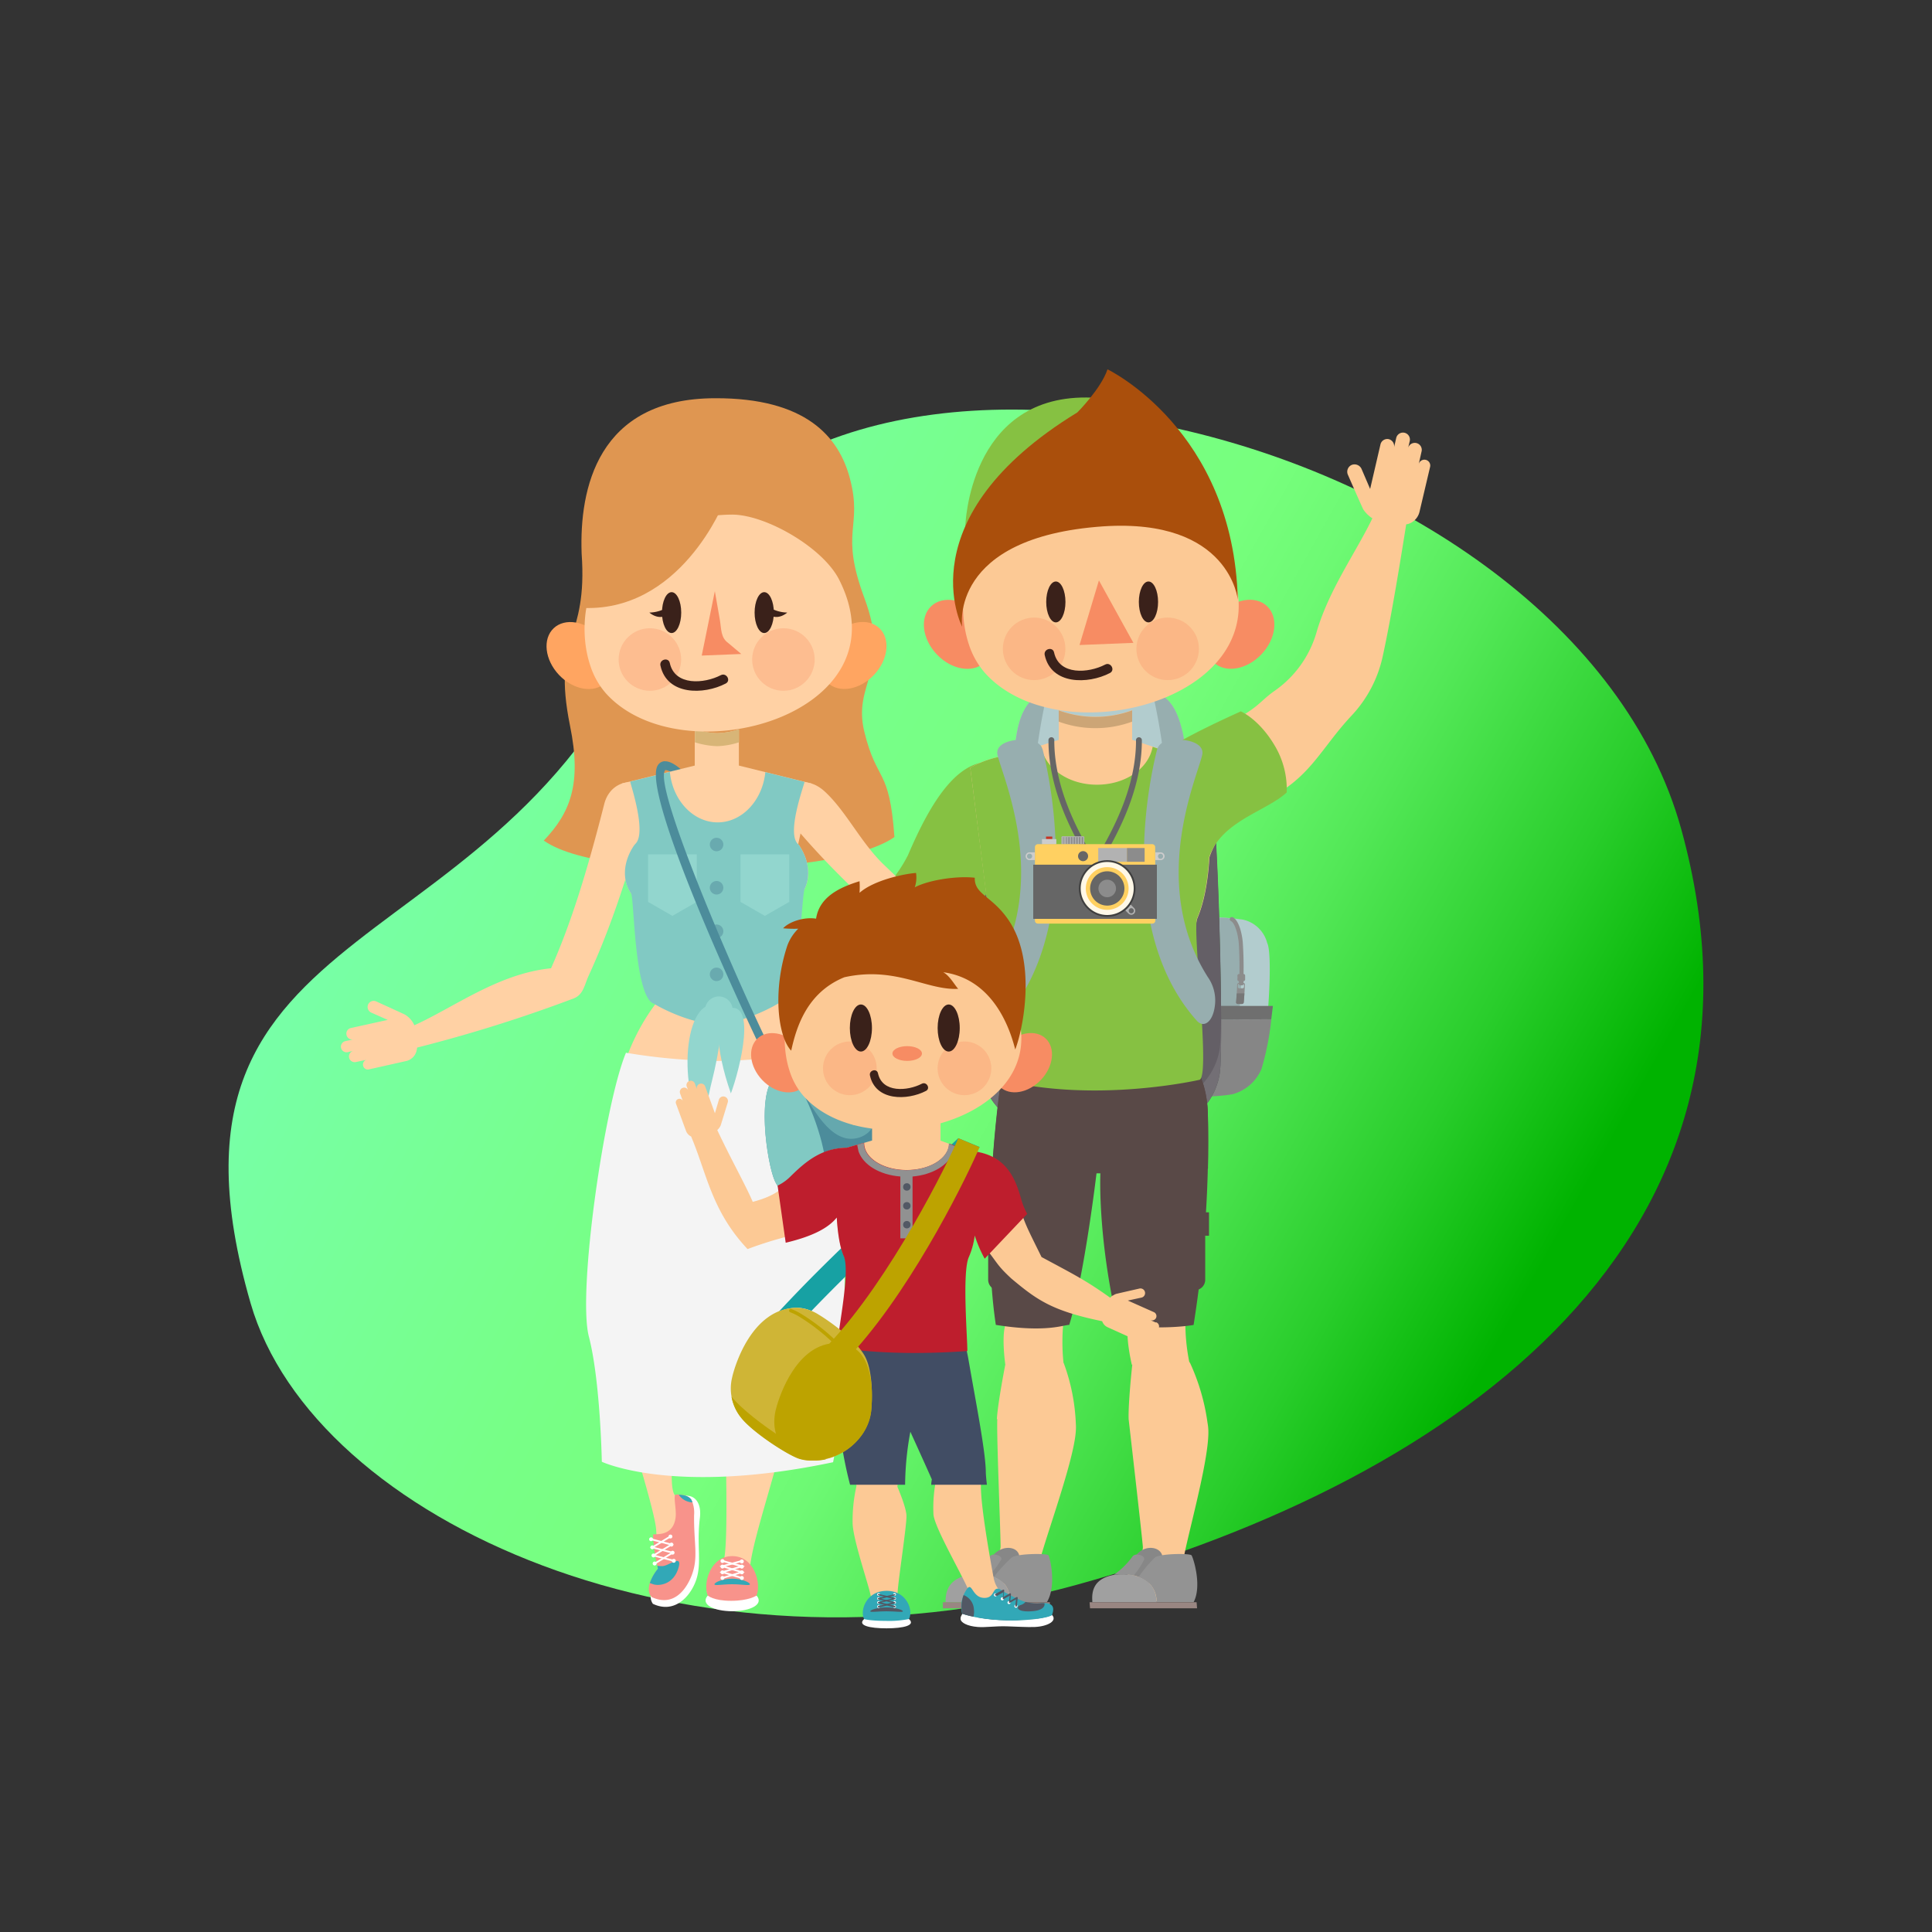 <svg xmlns="http://www.w3.org/2000/svg" xmlns:xlink="http://www.w3.org/1999/xlink" viewBox="0 0 500 500"><rect x="0" y="0" width="500" height="500" fill="#333333" stroke="none"/><defs><style>.cls-1{isolation:isolate;}.cls-2{fill:url(#Degradado_sin_nombre_51);}.cls-3{fill:#df9651;}.cls-4{fill:#b2ccce;}.cls-5{fill:#97aeaf;}.cls-6{fill:#8c8c8c;}.cls-7{fill:#868686;}.cls-8{fill:#a4ac3d;}.cls-9{fill:#777;}.cls-10{fill:#6f6f6f;}.cls-11{fill:#4a454c;}.cls-12,.cls-15{opacity:0.2;}.cls-12,.cls-15,.cls-40{mix-blend-mode:multiply;}.cls-13{fill:#8e8e8e;}.cls-14{fill:#645f66;}.cls-15{fill:#b1b1b2;}.cls-16{fill:#fcc995;}.cls-17{fill:#86c142;}.cls-18{fill:#4c8c9b;}.cls-19{fill:#ffd1a4;}.cls-20{fill:#d8b577;}.cls-21{fill:#fff;}.cls-22{fill:#f8938b;}.cls-23{fill:#32a8b7;}.cls-24{fill:#f4f4f4;}.cls-25{fill:#81c9c3;}.cls-26{fill:#92d6ce;}.cls-27{fill:#69aaaf;}.cls-28{fill:#65a8ae;}.cls-29{fill:#f7c761;}.cls-30{fill:#878787;}.cls-31{fill:#939393;}.cls-32{fill:#a0a0a0;}.cls-33{fill:#998682;}.cls-34{fill:#594947;}.cls-35{fill:#cca576;}.cls-36{fill:#666;}.cls-37{fill:#ccc;}.cls-38{fill:#c73424;}.cls-39,.cls-40{fill:#b2b2b2;}.cls-40{opacity:0.5;}.cls-41{fill:#ffd061;}.cls-42{fill:#3f3f3f;}.cls-43{fill:#fff8e7;}.cls-44,.cls-45{fill:#f78c63;}.cls-45{opacity:0.3;}.cls-46{fill:#aa4f0c;}.cls-47{fill:#3a211a;}.cls-48{fill:#ffa561;}.cls-49{fill:#17a1a3;}.cls-50{fill:#525864;}.cls-51{fill:#414d64;}.cls-52{fill:#be1e2d;}.cls-53{fill:#919191;}.cls-54{fill:#cfb536;}.cls-55{fill:#bda300;}</style><linearGradient id="Degradado_sin_nombre_51" x1="-3246.7" y1="844.22" x2="-3011.11" y2="608.63" gradientTransform="matrix(-0.96, 0.27, 0.27, 0.96, -2952.38, 405.59)" gradientUnits="userSpaceOnUse"><stop offset="0" stop-color="#00b300"/><stop offset="0.13" stop-color="#29cd2b"/><stop offset="0.29" stop-color="#53e857"/><stop offset="0.41" stop-color="#6df973"/><stop offset="0.49" stop-color="#77ff7d"/><stop offset="0.64" stop-color="#77ff87"/><stop offset="0.9" stop-color="#77ffa1"/><stop offset="1" stop-color="#77ffac"/></linearGradient></defs><title>7</title><g class="cls-1"><g id="Capa_1" data-name="Capa 1"><path class="cls-2" d="M64.85,337.25C81.15,393.7,179,437.65,278.58,410.16s185.57-90.33,156.54-195.52S205.78,62.88,170,156.41C133.11,252.94,34.58,232.41,64.85,337.25Z"/><path class="cls-3" d="M220,124c-2.86-11.13-11.63-21-34.87-20.94-30.66,0-35.17,23.69-34.61,40v.12c1.68,23-7.76,21.1-3,44.64,3.11,15.16,0,22.59-6.79,29.72,8.7,6.14,30.75,7.41,44.75,7.09,14,.32,37.26-1.89,46-8-1.29-18.26-4.55-13.94-7.79-27.24-3.1-12.69,7.08-15.76,0-34.66C217.23,137.29,223.29,136.65,220,124Z"/><path class="cls-4" d="M254.06,277.53c-.49-4.12-.23-22.5.34-40.08a52.59,52.59,0,0,0-6.14.55,8.33,8.33,0,0,0-6.31,6.06c-1.63,3,0,27.8,2.1,31.07a10.59,10.59,0,0,0,7.28,6.35,37.66,37.66,0,0,0,3.89.39A15.28,15.28,0,0,1,254.06,277.53Z"/><path class="cls-5" d="M254.06,277.53c-.49-4.11-.23-22.45.34-40a6.76,6.76,0,0,0-.72,0l-1.15.06a5.41,5.41,0,0,0-1.44.32c-1,.48-2,2.94-2.29,5.94-1,3,.74,28.24,2.26,31.54.78,3.34,2.23,5.78,3.22,6.25a4.26,4.26,0,0,0,.9.22A15.47,15.47,0,0,1,254.06,277.53Z"/><path class="cls-6" d="M248.62,253.95a.53.53,0,0,1-.54-.52,95.12,95.12,0,0,1,.18-9.67c.27-2.71,1.18-5.73,2.58-6.38a.54.54,0,0,1,.73.26.55.55,0,0,1-.27.73c-.73.33-1.67,2.48-2,5.49a94.35,94.35,0,0,0-.17,9.53.56.56,0,0,1-.54.56Z"/><path class="cls-7" d="M254.06,277.53c-.24-1.93-.3-7-.24-13.69-4.31,0-8.64,0-13-.06a69.52,69.52,0,0,0,2.53,12.81A11.27,11.27,0,0,0,251,283.2a42.36,42.36,0,0,0,5.11.5A15.8,15.8,0,0,1,254.06,277.53Z"/><path class="cls-6" d="M249.66,253.5a.42.42,0,0,1-.44.43l-1.1,0a.45.45,0,0,1-.46-.43c0-.35,0-.71,0-1A.45.45,0,0,1,248,252l1.12,0a.45.45,0,0,1,.45.41Z"/><path class="cls-6" d="M250,259.4a.39.39,0,0,1-.4.43h-1.1a.5.5,0,0,1-.49-.43c-.12-1.52-.22-3-.3-4.58a.45.45,0,0,1,.44-.44h1.1a.46.46,0,0,1,.47.43C249.79,256.32,249.89,257.86,250,259.4Z"/><path class="cls-8" d="M249.53,255.43a.33.33,0,0,1-.34.34h-.86a.35.35,0,0,1-.37-.33c0-.17,0-.34,0-.51a.33.33,0,0,1,.34-.34h.86a.37.37,0,0,1,.37.33C249.52,255.09,249.52,255.26,249.53,255.43Z"/><path class="cls-9" d="M247.85,257.1c0,.77.1,1.52.16,2.29a.5.5,0,0,0,.49.43h1.1a.39.39,0,0,0,.4-.43c0-.78-.11-1.54-.16-2.3Z"/><path class="cls-6" d="M248.45,255a.37.37,0,0,1-.37-.33l0-.83a.32.32,0,0,1,.33-.34h.55a.35.35,0,0,1,.37.33c0,.28,0,.56,0,.84a.32.32,0,0,1-.33.33Z"/><path class="cls-10" d="M253.85,260.32l-13.43,0c.13,1.15.27,2.29.44,3.44l13,.07C253.82,262.71,253.84,261.54,253.85,260.32Z"/><path class="cls-4" d="M327.95,244.06a8.3,8.3,0,0,0-6.29-6.06,55.26,55.26,0,0,0-6.11-.55c.52,17.52.68,35.84.15,40.08a16.17,16.17,0,0,1-1.17,4.35,40.16,40.16,0,0,0,4.06-.4,10.59,10.59,0,0,0,7.28-6.35C327.93,271.87,329.58,247,327.95,244.06Z"/><path class="cls-5" d="M321.08,243.81c-.29-3-1.26-5.46-2.27-5.94a5.52,5.52,0,0,0-1.45-.32l-1.15-.06-.67,0c.52,17.5.68,35.77.15,40a16.32,16.32,0,0,1-1.15,4.31,4.62,4.62,0,0,0,1.07-.24c1-.48,2.45-2.91,3.23-6.25C320.36,272,322.13,246.8,321.08,243.81Z"/><path class="cls-6" d="M321.28,253.95h0a.56.56,0,0,1-.54-.56c.12-4.67-.07-8.5-.17-9.53-.32-3-1.24-5.16-2-5.49a.56.56,0,0,1-.27-.73.54.54,0,0,1,.72-.26c1.43.65,2.34,3.67,2.6,6.38a95.52,95.52,0,0,1,.18,9.67A.54.54,0,0,1,321.28,253.95Z"/><path class="cls-7" d="M316,263.85c0,6.62-.08,11.7-.34,13.69a16.85,16.85,0,0,1-2.07,6.19,47,47,0,0,0,5.28-.52,11.32,11.32,0,0,0,7.62-6.61,71.8,71.8,0,0,0,2.53-12.81C324.7,263.82,320.36,263.83,316,263.85Z"/><path class="cls-6" d="M320.23,253.5a.43.43,0,0,0,.44.43l1.12,0a.45.45,0,0,0,.45-.43c0-.35,0-.71,0-1a.43.43,0,0,0-.43-.44l-1.12,0a.45.45,0,0,0-.45.41C320.27,252.79,320.25,253.14,320.23,253.5Z"/><path class="cls-6" d="M321.77,254.37h-1.11a.47.47,0,0,0-.48.43c-.06,1.54-.16,3.07-.28,4.61a.4.4,0,0,0,.4.43h1.1a.47.47,0,0,0,.48-.43c.13-1.52.24-3,.3-4.58A.42.42,0,0,0,321.77,254.37Zm.17,1.07a.35.35,0,0,1-.37.33h-.88a.34.34,0,0,1-.33-.34c0-.17,0-.34,0-.52a.36.36,0,0,1,.37-.33h.87a.32.32,0,0,1,.33.34C322,255.11,321.95,255.28,321.94,255.45Z"/><path class="cls-9" d="M322.06,257.1c-.06.77-.11,1.52-.18,2.29a.47.47,0,0,1-.48.43h-1.1a.4.4,0,0,1-.4-.43c.06-.78.11-1.54.16-2.3Z"/><path class="cls-6" d="M321.44,255a.36.36,0,0,0,.38-.33l0-.83a.32.32,0,0,0-.34-.34H321a.37.37,0,0,0-.38.33c0,.28,0,.56,0,.84a.32.32,0,0,0,.33.33Z"/><path class="cls-10" d="M316,260.32c0,1.22,0,2.39,0,3.53l13-.07c.15-1.15.3-2.29.43-3.44Z"/><path class="cls-11" d="M315.7,277.53a17.11,17.11,0,0,1-14.34,14.61c-6.62.87-26.36.87-33,0-6.8-1-13.43-6.73-14.35-14.61s.85-67.6,2.34-74.64,6.76-12.82,13.54-13.83c6.61-.87,23.26-.87,29.85,0,6.79,1,11.71,6.4,13.55,13.83S316.73,269.44,315.7,277.53Z"/><g class="cls-12"><path class="cls-13" d="M253.8,263.85v.82c0-.27,0-.54,0-.82Z"/></g><path class="cls-14" d="M263.08,283c-.65-9,.62-77.58,1.66-85.66a30.5,30.5,0,0,1,1.83-7.33,17.56,17.56,0,0,0-10.17,12.88c-1.49,7-3.28,66.78-2.34,74.64A17.07,17.07,0,0,0,265,291.23,26.44,26.44,0,0,1,263.08,283Z"/><path class="cls-14" d="M313.34,202.89c-1.52-6.14-5.16-10.89-10.21-12.92a34.67,34.67,0,0,1,1.9,7.36c1.32,8.52,2.39,76.36,1.65,85.66a26.82,26.82,0,0,1-1.91,8.25,17,17,0,0,0,10.93-13.71C316.73,269.44,315.23,210.31,313.34,202.89Z"/><path class="cls-4" d="M307.24,214c-.82,6.36-13.36-1.48-22.61-1.48S262.71,220.15,262,214s.15-19.48,1.3-25,3.69-9.53,9-10.34a147.67,147.67,0,0,1,24.57,0c5.34.8,7.58,4.5,9,10.34S308.05,207.58,307.24,214Z"/><path class="cls-5" d="M263.3,188.93c-1.16,5.55-2,18.82-1.3,25,.26,2.27,2.15,2.67,4.85,2.28a169.53,169.53,0,0,1,4.27-37.38C266.61,180,264.33,183.81,263.3,188.93Z"/><path class="cls-5" d="M305.93,188.93c-1.32-5.33-3.32-8.86-7.71-10a169.91,169.91,0,0,1,4.27,37.44c2.63.37,4.46-.08,4.75-2.38C308.05,207.58,307.42,194.77,305.93,188.93Z"/><path class="cls-15" d="M315.7,271.12a17.12,17.12,0,0,1-14.34,14.6c-6.62.87-26.36.87-33,0-6.8-1-13.43-6.73-14.35-14.6-.15-1.15-.22-3.42-.26-6.45,0,6.25,0,11,.26,12.86.91,7.89,7.55,13.59,14.35,14.61,6.59.87,26.34.87,33,0a17.11,17.11,0,0,0,14.34-14.61c.28-2.14.38-8,.33-15.43C316,266.4,315.89,269.63,315.7,271.12Z"/><path class="cls-16" d="M261.33,199.34c-11.94-6.63-19.11,10.64-24.87,23-3.44,7.4-9.28,11.24-13.94,24.82-15.3,2-25.26,10.59-36.31,16.2a8.1,8.1,0,0,0-2.54-2.11c-.4-.19-9.4-3.06-9.4-3.06a1.92,1.92,0,0,0-2.41,1.23,2,2,0,0,0,1.26,2.43l5.43,1.68-11.2,3.86a1.8,1.8,0,0,0-1.13,2.29,1.83,1.83,0,0,0,2.29,1.12l-2.42.83a1.81,1.81,0,0,0-1.12,2.29,1.77,1.77,0,0,0,2.3,1.1l1.69-.58a1.8,1.8,0,0,0,1.22,3.39l3.3-1.1a1.49,1.49,0,0,0-.95,1.93,1.51,1.51,0,0,0,1.93.95l11.31-3.95a4.34,4.34,0,0,0,2.87-3.36c0-.15,0-.27.06-.39,17-4.47,37.4-9.08,41.29-11.75,5.77-8.15,12.37-13.3,20.94-25.85C259.19,222.17,273.64,206.18,261.33,199.34Z"/><path class="cls-17" d="M249.88,239.56c1.09-1.55,2.18-3.18,3.33-5,7.86-12.4,20.49-29.59,7.95-36C249,192.31,240.38,208.72,235,221.28a35.07,35.07,0,0,1-3.63,5.75C236.88,235.21,249.88,239.56,249.88,239.56Z"/><path class="cls-18" d="M220,272.74c-4.35-9-37.14-75.72-47.84-75.72v2.27c6.48,0,30.19,42.15,45.39,73.6A5.18,5.18,0,0,1,220,272.74Z"/><path class="cls-19" d="M198.29,256.31l4.77-21.79a6.05,6.05,0,0,0,1-.36c5.55-2.77,6.75-9.45,2.73-15.44,0,0-.22-.23-.22-.23L210,202.77l-18.78-4.64v-9.38a19.16,19.16,0,0,1-5.6,1,20.62,20.62,0,0,1-5.82-1v9.38l-18.87,4.64,3.43,15.63a2.2,2.2,0,0,1-.27.32c-4,6-2.82,12.68,2.72,15.44a5.69,5.69,0,0,0,1.09.39l4.77,21.77s-11.26,10.58-13.76,30.89a397.13,397.13,0,0,0-3.34,54.12,15,15,0,0,0,.63,7.52c1.09,3.73,13.37,41.2,13.62,47.16s2.4,9.18,1,11.73c-2,3.56-1.56,4.22-.6,5.14.88.55,2,.67,4.39,0,1.27-.37,4.33-3.06,4.85-5.55.94-4.67-1.66-6.17-.07-14.15.68-3.44-1.05-5.84-4-5.84-3.83,0,.76-23.15-.37-34.29s-8-11.43-8-11.43,14.44-28.14,17.49-50l2.5.1.13,0,2.35,53.82a67.41,67.41,0,0,0-1.89,9.86c-.41,4.58,1.23,40.87-.18,48-.56,2.83-6.28,7.9-3.88,9.47h10.87c1.83-1.8-.66-3.69-.32-7.23,1-10.21,11.76-37.53,10.36-48a21.85,21.85,0,0,0-6-12.49s14.94-37,14.5-57.85S198.29,256.31,198.29,256.31Z"/><path class="cls-20" d="M191.26,192.11v-3.38a19.15,19.15,0,0,1-5.6,1,20.63,20.63,0,0,1-5.82-1v3.38a21,21,0,0,0,5.82,1A20.38,20.38,0,0,0,191.26,192.11Z"/><path class="cls-21" d="M183.17,412.92h12.62c2,2.29-1.57,4.06-6.31,4.06S181.15,415.21,183.17,412.92Z"/><path class="cls-22" d="M195.79,412.92c1.29-3-.51-10.2-6.28-10.2s-7.63,7.19-6.34,10.2c0,0,1.42,1.37,6.06,1.37S195.79,412.92,195.79,412.92Z"/><path class="cls-23" d="M184.9,410c0,.46,2,0,4.58,0s4.59.46,4.59,0-2.06-1.44-4.59-1.44S184.9,409.55,184.9,410Z"/><path class="cls-21" d="M191.48,405.43a.51.51,0,1,0,.51-.5A.51.51,0,0,0,191.48,405.43Z"/><path class="cls-21" d="M186.47,405.43a.5.5,0,1,0,.51-.5A.5.5,0,0,0,186.47,405.43Z"/><path class="cls-21" d="M191.48,404a.51.51,0,1,0,1,0,.51.51,0,0,0-1,0Z"/><path class="cls-21" d="M186.47,404a.5.5,0,1,0,1,0,.5.5,0,0,0-1,0Z"/><path class="cls-21" d="M191.48,406.91a.51.51,0,1,0,.51-.5A.51.51,0,0,0,191.48,406.91Z"/><path class="cls-21" d="M186.47,406.91a.5.5,0,1,0,.51-.5A.5.5,0,0,0,186.47,406.91Z"/><path class="cls-21" d="M191.48,408.37a.51.51,0,1,0,.51-.5A.52.52,0,0,0,191.48,408.37Z"/><path class="cls-21" d="M186.47,408.37a.5.5,0,1,0,1,0,.5.5,0,0,0-1,0Z"/><polygon class="cls-21" points="191.92 408.59 186.19 406.87 191.17 405.36 186.93 404.19 187.04 403.75 192.81 405.33 187.78 406.87 192.06 408.16 191.92 408.59 191.92 408.59"/><polygon class="cls-21" points="187.04 408.59 186.93 408.16 191.21 406.87 186.16 405.33 191.93 403.75 192.05 404.19 187.8 405.36 192.77 406.87 187.04 408.59 187.04 408.59"/><path class="cls-21" d="M169.93,397.92a41,41,0,0,0,1.32,8.76c-2.13,2.72-2.9,4.91-2.85,6.5a3.12,3.12,0,0,0,.57,1.89c5.68,2.68,9.74-2,11.16-6.08,1.58-4.49.1-9,1-16.17.34-2.74-.46-4.86-2.26-5.53-.56-.21-2.31-.43-2.92.22s.11,3.58-.11,5.79C175.23,398.9,169.9,397.45,169.93,397.92Z"/><path class="cls-22" d="M169,397.19a40.5,40.5,0,0,0,1.31,8.78c-3.16,4-2.61,6.42-1.66,7.35,5.69,2.67,9.08-2,10.5-6,1.58-4.49.39-8,.48-15.18a8,8,0,0,0-.73-4.08c-.72-.93-1.89-1.28-3.94-1.28-.86,0,.13,3.58-.1,5.79C174.27,398.18,168.95,396.73,169,397.19Z"/><path class="cls-23" d="M171.37,405.31a7.66,7.66,0,0,1-1.27-.08c.06.26.11.49.18.74a11.83,11.83,0,0,0-2.11,3.73l1,.34c1.83.48,5.18-.23,6.38-4.16S173.12,405.31,171.37,405.31Z"/><path class="cls-23" d="M178.88,388.06c-.63-.8-1.63-1.16-3.23-1.24h0a4.49,4.49,0,0,0,3.55,2A4.06,4.06,0,0,0,178.88,388.06Z"/><path class="cls-21" d="M169,398.29a.5.5,0,0,1-.43.56.49.49,0,0,1-.57-.43.5.5,0,0,1,.43-.55A.49.49,0,0,1,169,398.29Z"/><path class="cls-21" d="M174,397.57a.5.5,0,1,1-.55-.41A.48.48,0,0,1,174,397.57Z"/><path class="cls-21" d="M169.31,400.39a.5.5,0,0,1-1,.13.5.5,0,0,1,1-.13Z"/><path class="cls-21" d="M174.27,399.67a.5.5,0,0,1-.43.57.49.49,0,0,1-.57-.43.5.5,0,0,1,1-.15Z"/><path class="cls-21" d="M169.61,402.47a.5.5,0,1,1-.56-.41A.49.49,0,0,1,169.61,402.47Z"/><path class="cls-21" d="M174.57,401.76a.51.51,0,0,1-.43.57.5.5,0,1,1,.43-.57Z"/><polygon class="cls-21" points="169.24 402.75 169.01 402.36 173.19 399.83 168.46 398.58 168.58 398.14 174.35 399.65 169.24 402.75 169.24 402.75"/><polygon class="cls-21" points="174.01 402.06 168.23 400.55 173.35 397.46 173.59 397.85 169.4 400.39 174.13 401.63 174.01 402.06 174.01 402.06"/><path class="cls-21" d="M169.92,404.57a.5.5,0,0,1-.43.57.49.49,0,0,1-.57-.43.5.5,0,0,1,1-.15Z"/><path class="cls-21" d="M174.88,403.86a.5.5,0,0,1-.43.57.49.49,0,0,1-.57-.43.48.48,0,0,1,.43-.56A.5.5,0,0,1,174.88,403.86Z"/><polygon class="cls-21" points="169.54 404.85 169.3 404.46 173.95 401.65 174.19 402.04 169.54 404.85 169.54 404.85"/><polygon class="cls-21" points="174.32 404.15 169.06 402.77 169.19 402.34 174.44 403.71 174.32 404.15 174.32 404.15"/><path class="cls-24" d="M210.5,272.38c-2.89.38-14.43,2.19-25.27,2.19A153.56,153.56,0,0,1,162,272.45c-5.61,13.47-12.58,62-9.6,73.46s3.35,32.39,3.35,32.39,18.57,8.84,59.85.12C218.72,364.1,222.1,290.26,210.5,272.38Z"/><path class="cls-19" d="M234.37,243.86c-5.11-4.66-9.53-9.9-15.07-15.32a210.9,210.9,0,0,1-15.07-16.31c-5-6.2,2.43-13.7,9.3-7.31,5.53,5.14,9.36,13.33,15.35,19,8.42,8,14.29,14.54,14.29,14.54l6.74,1.4c11.92,2.07,22.28,9.09,31.85,13a7.2,7.2,0,0,1,2.18-2.95c.3-.22,7.29-3.67,7.29-3.67a1.57,1.57,0,0,1,2.12.7,1.61,1.61,0,0,1-.72,2.13l-4.22,2.07,9.63,1.74a1.48,1.48,0,0,1,1.21,1.72,1.52,1.52,0,0,1-1.72,1.21l2.07.38a1.47,1.47,0,0,1,1.21,1.72,1.48,1.48,0,0,1-1.73,1.19l-1.46-.27a1.48,1.48,0,0,1-.57,2.91l-2.83-.48a1.26,1.26,0,0,1-.43,2.48l-9.74-1.79a3.64,3.64,0,0,1-2.78-2.4,8.5,8.5,0,0,1-.17-.95c-10.28-2-35.28-9.14-40.46-11h0C237.64,247.68,236.32,245.66,234.37,243.86Z"/><path class="cls-19" d="M163.88,202.57c-2.44-.55-6.33.91-7.5,5.51-4.61,18.12-8.78,31.31-13.77,42.51-13.63,1.37-24.9,10-35.38,14.75a6,6,0,0,0-2.47-2.78c-.32-.17-7.4-3.39-7.4-3.39a1.6,1.6,0,0,0-2.09.77,1.62,1.62,0,0,0,.79,2.11l4.28,1.9-9.52,2.1a1.48,1.48,0,0,0-1.15,1.77A1.51,1.51,0,0,0,91.44,269l-2.05.44a1.49,1.49,0,0,0-1.13,1.78A1.47,1.47,0,0,0,90,272.29l1.44-.33a1.52,1.52,0,0,0-1.1,1.76,1.49,1.49,0,0,0,1.78,1.13l2.8-.59a1.25,1.25,0,0,0-.95,1.5,1.23,1.23,0,0,0,1.48,1l9.63-2.16a3.58,3.58,0,0,0,2.68-2.49,8.2,8.2,0,0,0,.19-1,375.07,375.07,0,0,0,40.52-12.72c2.54-1,2.77-3.49,3.88-5.9,5.58-12.19,9.81-24.77,15.14-43.91A4.83,4.83,0,0,0,163.88,202.57Z"/><path class="cls-25" d="M169.3,259.8C173,262,180,265,185.23,265c5.47,0,12.61-3.12,16.44-5.45,5.38-1.86,5.73-27.79,6.57-29.51,1.56-3.22,1.17-7.42-1.45-11.32,0,0-.22-.23-.22-.23-3.08-2.69,1.32-14.68,1.65-16.14l-10.15-2.52c-.73,7.29-6,13-12.34,13s-11.67-5.72-12.37-13.07l-10.27,2.51c.32,1.46,4.32,13.46,1.29,16.17a2.2,2.2,0,0,1-.27.32c-2.95,4.38-3.09,9.12-.79,12.45C164.14,232.37,164.12,258.24,169.3,259.8Z"/><path class="cls-26" d="M189.63,261.48a3.59,3.59,0,1,1-3.59-3.6A3.59,3.59,0,0,1,189.63,261.48Z"/><path class="cls-26" d="M187.39,261.4c-2.25,1-2.4,9.74,1.76,21.57C191.39,277.06,196.5,257.24,187.39,261.4Z"/><path class="cls-26" d="M185.62,260c2.69.49.16,13.63-1.24,19.22s-2.14,10-1.51,12.07C175.88,286.16,175.87,258.25,185.62,260Z"/><polygon class="cls-26" points="180.32 221.11 167.72 221.11 167.72 233.41 174.02 237.03 180.32 233.41 180.32 221.11"/><polygon class="cls-26" points="204.25 221.11 191.64 221.11 191.64 233.41 197.94 237.03 204.25 233.41 204.25 221.11"/><circle class="cls-27" cx="185.45" cy="218.56" r="1.75"/><path class="cls-27" d="M187.2,229.77a1.75,1.75,0,1,1-1.76-1.77A1.75,1.75,0,0,1,187.2,229.77Z"/><path class="cls-27" d="M187.2,241a1.75,1.75,0,1,1-1.76-1.74A1.75,1.75,0,0,1,187.2,241Z"/><circle class="cls-27" cx="185.45" cy="252.16" r="1.75"/><path class="cls-18" d="M201.23,278.35a4.77,4.77,0,0,1,.74-.26l.7-.21c-7.3-13.12-34.35-74.66-30.48-78.59V197a2.19,2.19,0,0,0-2,1.15c-4.46,7.72,25.48,71.32,30.37,80.62A3.15,3.15,0,0,1,201.23,278.35Z"/><path class="cls-18" d="M202,278.09a4.77,4.77,0,0,0-.74.26c-5.68,2.49-2.84,22.6-.7,27.3,1.21,2.64,2.68,3.21,5.55,3.23a10.88,10.88,0,0,0,3.44-.62c2.61-.88,17.58-6,18.53-6.23,2.88-.76,5.39-3.17,5-5.75-1-7.68-5.92-18-10.21-22a4.93,4.93,0,0,0-5.29-1.41C217.37,272.95,204,277.59,202,278.09Z"/><path class="cls-25" d="M206.08,308.88c-2.86,0-4.34-.59-5.55-3.23-2.15-4.71-5-24.82.7-27.3,2.3-1,3.61.19,4.95,1.91,3.11,4,7.67,16.28,7.52,22.5C213.61,306.69,208.94,308.91,206.08,308.88Z"/><path class="cls-18" d="M202,278.09a4.77,4.77,0,0,0-.74.26,4.08,4.08,0,0,1,.79-.28Z"/><path class="cls-28" d="M222.87,274.3a4.93,4.93,0,0,0-5.29-1.41c-.21,0-13.29,4.59-15.52,5.18,1.8-.41,2.95.7,4.12,2.19,3.11,4,8.23,16.6,16.13,14.15S227.16,278.31,222.87,274.3Z"/><path class="cls-29" d="M223,289.52a1.66,1.66,0,1,1-1.66-1.66A1.67,1.67,0,0,1,223,289.52Z"/><path class="cls-16" d="M251.11,198.69A26,26,0,0,1,262,195.38c5.84-2,12-3.89,12-3.89V183.8a27.55,27.55,0,0,0,19,0v7.65l8.57,2.86c4.88-3.74,11.91-4.3,20-9.14,4.45-2.66,5.06-4.11,8.28-6.37a27.87,27.87,0,0,0,10.84-15.07c3.19-11.1,10.29-20.85,14.48-29.59a8,8,0,0,1-2.35-2.3c-.23-.38-4-9-4-9a1.93,1.93,0,0,1,1-2.52,2,2,0,0,1,2.53,1l2.24,5.22,2.67-11.51a1.81,1.81,0,0,1,2.17-1.37,1.85,1.85,0,0,1,1.34,2.16l.57-2.47a1.79,1.79,0,1,1,3.5.8l-.41,1.74a1.8,1.8,0,0,1,3.49.86l-.76,3.39a1.51,1.51,0,1,1,2.95.68l-2.74,11.63a4.35,4.35,0,0,1-3.06,3.19c-.13,0-.27,0-.39.1-1.77,11.13-4,24.65-6.05,34a32.4,32.4,0,0,1-8,15.37c-8.28,8.81-10.83,16.53-22.75,22.11-8.23,3.84-12.46,9.69-14.12,14.66-.16,3.08-.77,10.26-3.08,15.66-1.35,3.13-2.37,35.84-2.37,35.84h0a26.75,26.75,0,0,1,2.72,24.48c2.39,15.29-3,30.61-3.5,44.08a51.32,51.32,0,0,0,1,10.47l.23.35a54.67,54.67,0,0,1,4.5,15.42,14.28,14.28,0,0,1,.22,2c.27,8.67-7,32.45-6.69,35.64s3.56,8.67-2.45,8.64c-2.24,0-9.68.08-16.49.08-2,0-2.38-2.24-.49-3.34a23,23,0,0,0,3.82-2.29c2.55-2.17,5.5-6.76,5.35-8.61-.34-4-3.58-32.13-3.68-33h0c-.15-4.14.94-14.13.94-14.13h-.12s-1.66-7-.93-10.16a102.16,102.16,0,0,1-5.18-41.24h-4.12c-.16,15.79-5.9,27.72-7.45,40.18a52.2,52.2,0,0,0,0,10.73l.07.1a50.91,50.91,0,0,1,3.13,15.78,11.58,11.58,0,0,1,0,1.6c-.4,8.42-9.67,32.45-9.67,35.64s2.84,8.67-3.17,8.64c-2.23,0-9.68.08-16.49.08-1.95,0-2.19-2.24-.21-3.34a25.45,25.45,0,0,0,4-2.29c2.72-2.17,6.06-6.76,6.06-8.61,0-4-1.06-28.71-.85-33l-.11,0c.22-4.14,2.18-14.13,2.18-14.13s-1-7,0-10.16a100.74,100.74,0,0,1-1.54-41.25L260,273.39s-1-32.25-2.9-36.31a29.93,29.93,0,0,1-1.73-4.9Z"/><path class="cls-30" d="M255.26,407.57a17.16,17.16,0,0,0-3.3-.12,40.78,40.78,0,0,0,5.2-5.11c2.84-3.06,7.53-1.84,6.51,1.62a15.22,15.22,0,0,1-3.91,5.8A8.34,8.34,0,0,0,255.26,407.57Z"/><path class="cls-31" d="M256,407.75c-.23-.06-.45-.13-.69-.18a16.74,16.74,0,0,0-4.42,0,23.51,23.51,0,0,0,5.22-4.75c.84-1.08,3.44-.21,3,.82A25,25,0,0,1,256,407.75Z"/><path class="cls-31" d="M257.2,408.13a39.32,39.32,0,0,1,4.57-5c1.21-1.08,9.26-1.19,9.58-.6.44.79,2.11,7.89-.4,12.08h-9.59v-.34C261.36,410.67,259.5,409,257.2,408.13Z"/><path class="cls-32" d="M244.72,414.65v-.34c0-4.62,2.95-6.12,6.07-6.74a17.11,17.11,0,0,1,4.47,0c3.13.62,6.09,2.12,6.09,6.74v.34Z"/><rect class="cls-33" x="244.01" y="414.65" width="27.69" height="1.58"/><path class="cls-30" d="M292.68,407.57a17.41,17.41,0,0,0-3.33-.12,35.72,35.72,0,0,0,4.8-5.11c2.62-3.06,7.4-1.84,6.64,1.62a13.84,13.84,0,0,1-3.46,5.8A9.09,9.09,0,0,0,292.68,407.57Z"/><path class="cls-31" d="M293.39,407.75c-.23-.06-.46-.13-.71-.18a16.75,16.75,0,0,0-4.42,0,20.49,20.49,0,0,0,4.83-4.75c.76-1.08,3.42-.21,3,.82A20.83,20.83,0,0,1,293.39,407.75Z"/><path class="cls-31" d="M294.66,408.13a35.14,35.14,0,0,1,4.18-5c1.12-1.08,9.18-1.19,9.54-.6.49.79,2.72,7.89.54,12.08h-9.59l0-.34A6.57,6.57,0,0,0,294.66,408.13Z"/><path class="cls-32" d="M282.69,414.65l0-.34c-.35-4.62,2.49-6.12,5.56-6.74a17.12,17.12,0,0,1,4.47,0c3.17.62,6.25,2.12,6.62,6.74l0,.34Z"/><polygon class="cls-33" points="309.68 414.65 309.8 416.23 282.1 416.23 281.98 414.65 309.68 414.65"/><path class="cls-34" d="M307.51,273.39s4.82,4.68,5.08,14.75a304,304,0,0,1-3.69,54.75s-7.25,1.43-19.6,0c-5.33-23-4.52-39.25-4.52-39.25h-1s-3.14,26.5-7.06,39.24c-1.48,0-6,2.07-19,0-4.47-29.83,2.22-69.5,2.22-69.5Z"/><path class="cls-34" d="M300.81,319.81v11.38a2.7,2.7,0,0,0,2.71,2.71h5.7a2.7,2.7,0,0,0,2.69-2.71V319.81Z"/><rect class="cls-34" x="299.85" y="313.75" width="13.04" height="6.06"/><path class="cls-34" d="M266.84,319.81v11.38a2.69,2.69,0,0,1-2.71,2.71h-5.7a2.7,2.7,0,0,1-2.69-2.71V319.81Z"/><rect class="cls-34" x="254.76" y="313.75" width="13.04" height="6.06"/><rect class="cls-34" x="281.13" y="273.39" width="5.71" height="30.23"/><path class="cls-34" d="M312.59,288.14c-.27-10.07-5.08-14.75-5.08-14.75h-5.09c0,5.24-.06,15.31,0,16-.23,8,3.16,12.32,10.2,13.08C312.69,297.88,312.72,293.09,312.59,288.14Z"/><path class="cls-34" d="M256.8,302.44c6.9-.82,10.84-5.08,10.6-13,0-.69,0-10.76,0-16H260S257.85,286.05,256.8,302.44Z"/><path class="cls-17" d="M251.11,198.69A26,26,0,0,1,262,195.38c2.61-.89,5.24-1.74,7.4-2.44.81,5.69,6.94,10.14,14.47,10.14s13.43-4.28,14.43-9.81l3.23,1.08c4.88-3.74,19.36-10.11,19.59-10.25,0,0,4.61,1.94,8.62,8.6A22.08,22.08,0,0,1,333,205.08c-5.12,4.83-17,7.4-20.08,16.81-.16,3.08-.77,10.26-3.08,15.66-1.35,3.13,3.44,40.38.65,41.89,0,0-26.64,6.19-51.33.07a29.38,29.38,0,0,1,.79-6.13s-1-32.25-2.9-36.31a29.93,29.93,0,0,1-1.73-4.9Z"/><path class="cls-5" d="M314.44,260a10.47,10.47,0,0,0-1.84-7.11c-15.22-24-3-51.13-1.49-57.42.67-2.68-2.68-3.89-5.45-4s-5.61.08-6.27,2.75c-2.16,8.64-10.12,47,10.34,69.94C311.58,266.2,314,264.43,314.44,260Z"/><path class="cls-5" d="M254.85,260a10.53,10.53,0,0,1,1.83-7.11c15.25-24,3.06-51.13,1.49-57.42-.66-2.68,2.69-3.89,5.45-4s5.62.08,6.28,2.75c2.16,8.64,10.12,47-10.34,69.94C257.73,266.2,255.26,264.43,254.85,260Z"/><path class="cls-35" d="M293,186.75v-2.91a27.55,27.55,0,0,1-19,0v2.92a27.63,27.63,0,0,0,19,0Z"/><path class="cls-36" d="M283.41,225.28h0a.76.76,0,0,1-.7-.44c-.35-.78-1-1.88-1.74-3.26-3.36-6-9.63-17.16-9.63-29.94a.76.76,0,1,1,1.51,0c0,12.38,6.14,23.32,9.45,29.19.41.76.79,1.41,1.11,2,.3-.59.68-1.24,1.1-2C287.81,215,294,204,294,191.65a.76.76,0,1,1,1.51,0c0,12.79-6.27,23.94-9.63,29.94-.78,1.39-1.39,2.48-1.74,3.26A.75.75,0,0,1,283.41,225.28Z"/><path class="cls-37" d="M265.43,221.59a1,1,0,0,0,1,1h1.39v-2h-1.39A1,1,0,0,0,265.43,221.59Zm1.68,0a.66.66,0,0,1-1.32,0,.66.66,0,0,1,1.32,0Zm33.24-1H299v2h1.39a1,1,0,0,0,0-2Zm0,1.68a.66.66,0,1,1,0-1.32.66.66,0,1,1,0,1.32Z"/><rect class="cls-38" x="270.71" y="216.5" width="1.62" height="0.66"/><rect class="cls-37" x="269.66" y="217.16" width="3.72" height="1.34"/><path class="cls-39" d="M280.62,218.5v-1.79a.29.29,0,0,0-.29-.29H275a.29.29,0,0,0-.29.29v1.79Z"/><path class="cls-6" d="M278.53,218.5h.39v-1.86h-.39Zm-.69,0h.39v-1.86h-.39Zm1.38,0h.39v-1.86h-.39Zm.71-1.86v1.86h.38v-1.86Zm-3.47,1.86h.39v-1.86h-.39Zm-1.39,0h.39v-1.86h-.39Zm2.08,0h.39v-1.86h-.39Zm-1.39,0h.39v-1.86h-.39Z"/><path class="cls-40" d="M276,216.42h-1a.29.29,0,0,0-.29.29v1.79H276Z"/><path class="cls-41" d="M299,238.25a.76.76,0,0,1-.77.77H268.61a.76.76,0,0,1-.77-.77v-19a.77.77,0,0,1,.77-.78h29.58a.77.77,0,0,1,.77.78Z"/><rect class="cls-36" x="267.4" y="223.78" width="32" height="14.02"/><rect class="cls-39" x="284.22" y="219.47" width="7.42" height="3.56"/><rect class="cls-6" x="291.65" y="219.47" width="4.58" height="3.56"/><path class="cls-39" d="M292.59,234.07a7.36,7.36,0,0,1-1.38,1.51l.84.85A1,1,0,0,0,293.5,235Zm.66,2.11a.65.65,0,0,1-.93,0,.65.65,0,0,1,0-.94.65.65,0,0,1,.93,0A.67.67,0,0,1,293.24,236.18Z"/><circle class="cls-42" cx="286.54" cy="229.94" r="7.33"/><path class="cls-43" d="M293.4,229.94a6.86,6.86,0,1,1-6.86-6.86A6.86,6.86,0,0,1,293.4,229.94Z"/><ellipse class="cls-41" cx="286.54" cy="229.94" rx="5.54" ry="5.53"/><path class="cls-36" d="M291,229.94a4.44,4.44,0,1,1-4.45-4.45A4.45,4.45,0,0,1,291,229.94Z"/><path class="cls-6" d="M288.82,229.94a2.27,2.27,0,1,1-2.28-2.28A2.28,2.28,0,0,1,288.82,229.94Z"/><path class="cls-36" d="M281.6,221.57a1.3,1.3,0,1,1-1.3-1.3A1.31,1.31,0,0,1,281.6,221.57Z"/><path class="cls-17" d="M249.82,136.22h62.63s-.85-33.18-31.31-33.35S249.82,136.22,249.82,136.22Z"/><ellipse class="cls-44" cx="247.89" cy="164.14" rx="7.52" ry="10.03" transform="translate(-45.01 215.18) rotate(-43.39)"/><ellipse class="cls-44" cx="321.01" cy="164.14" rx="10.03" ry="7.52" transform="translate(-18.81 284.61) rotate(-46.6)"/><path class="cls-16" d="M250.76,166.82c-2.8-8.36-1.64-18.9,2.64-25,7.13-10.09,23.26-15.27,35.22-15.32,8.89,0,24.17,8.69,28.56,17.36,18.27,36-42.09,52.87-62.29,30.28A21,21,0,0,1,250.76,166.82Z"/><circle class="cls-45" cx="267.63" cy="167.92" r="8.09"/><path class="cls-46" d="M249,162.19S234.23,134,278.82,106.73c0,0,6.13-6.13,7.8-11.15,0,0,32.61,15.61,33.72,59.64,0,0-2-21.18-34.84-19C245.44,139,249,162.19,249,162.19Z"/><polygon class="cls-44" points="284.4 150.21 279.38 166.93 293.32 166.37 284.4 150.21"/><path class="cls-47" d="M286,172c-4.28,2.23-11.91,2.85-13.21-3.15-.34-1.58-2.76-.91-2.42.67,1.66,7.72,11.2,7.62,16.89,4.65C288.7,173.39,287.43,171.23,286,172Z"/><ellipse class="cls-47" cx="273.25" cy="155.78" rx="2.49" ry="5.29"/><ellipse class="cls-47" cx="297.22" cy="155.78" rx="2.49" ry="5.29"/><circle class="cls-45" cx="302.19" cy="167.92" r="8.09"/><ellipse class="cls-48" cx="149.98" cy="169.64" rx="7.3" ry="9.73" transform="translate(-75.55 149.41) rotate(-43.39)"/><ellipse class="cls-48" cx="220.9" cy="169.64" rx="9.73" ry="7.3" transform="translate(-54.14 213.58) rotate(-46.6)"/><path class="cls-19" d="M152.76,172.24c-2.71-8.1-1.59-18.32,2.56-24.2,6.91-9.78,22.55-14.81,34.15-14.86,8.62,0,23.44,8.43,27.7,16.84,17.72,34.95-40.81,51.27-60.41,29.36A20.34,20.34,0,0,1,152.76,172.24Z"/><path class="cls-3" d="M187.44,129.84S176.13,159,150,157.29c0,0,5.74-17.67,7.69-18.57S187.44,129.84,187.44,129.84Z"/><circle class="cls-45" cx="168.19" cy="170.68" r="8.09"/><path class="cls-44" d="M185,153l-3.39,16.66,10.23-.41-3.35-2.82c-2-1.41-1.78-3.59-2.19-6Z"/><path class="cls-47" d="M186.55,174.73c-4.28,2.23-11.91,2.85-13.21-3.15-.34-1.58-2.76-.91-2.42.67,1.66,7.72,11.2,7.62,16.89,4.65C189.26,176.15,188,174,186.55,174.73Z"/><ellipse class="cls-47" cx="173.81" cy="158.54" rx="2.49" ry="5.29"/><ellipse class="cls-47" cx="197.78" cy="158.54" rx="2.49" ry="5.29"/><circle class="cls-45" cx="202.75" cy="170.68" r="8.09"/><path class="cls-47" d="M199.31,159.26c2.3,1.25,4.43-.73,4.43-.73a9.24,9.24,0,0,1-5-1.58"/><path class="cls-47" d="M172.49,159.26c-2.3,1.25-4.43-.73-4.43-.73a9.24,9.24,0,0,0,5-1.58"/><path class="cls-49" d="M248,294.56s-21,19.54-24.74,23.14c-9.41,9-15,14.57-21.69,21.74a12.52,12.52,0,0,1,4.78-1,9.82,9.82,0,0,1,3.64.84c5.43-5.65,10.77-10.91,19.1-18.86,3.66-3.5,24.47-23.57,24.47-23.57Z"/><path class="cls-16" d="M299.17,342.29l-1.46-.65a1.15,1.15,0,0,0,1.48-.57,1.13,1.13,0,0,0-.57-1.49l-6.74-3,3.47-.75a1.2,1.2,0,1,0-.52-2.34s-5.74,1.3-6,1.38a3.33,3.33,0,0,0-.72.37c-.13,0-.44.21-.79.61-6.33-4.51-9.07-5.85-17.77-10.53-4.1-8.32-4.72-9.28-6.06-14.85-1.43-5.92-3.27-11.91-12.81-12.6l-7.27-2.68V288c-1.28.3-7.52,2.08-8.89,2.08a86.63,86.63,0,0,1-8.83-.47v5.56l-6.51,1.87c-6.56.07-10.8,4-14.37,8-2.13,2.41-4,4.43-10,6-1.74-4.13-5.66-11.09-9.18-18.58.06-.08.46-.43.44-.48a3.21,3.21,0,0,0,.43-.69c.1-.26,1.81-5.89,1.81-5.89a1.2,1.2,0,1,0-2.29-.69l-1,3.4-2.52-6.94a1.13,1.13,0,0,0-1.44-.68,1.14,1.14,0,0,0-.68,1.44l-.54-1.5a1.12,1.12,0,1,0-2.11.77l.38,1a1.12,1.12,0,0,0-2.1.79l.72,2a.93.93,0,0,0-1.22-.56.92.92,0,0,0-.56,1.2l2.57,7a2.61,2.61,0,0,0,1.34,1.49c4.09,9.66,5.29,19.25,14.61,29.14,12.66-4.79,20-4.45,23.1-8.31.19,3.21.66,7.44,1.81,10,2,4.58,2.07,16,1.44,18.75-3.92,3.25-2.78,17.91-2.38,21.17s4.22,19.69,4.22,19.69a40,40,0,0,0-1,9.84c.23,4.78,4.79,17.52,4.79,19.33s-2.11,4.26-.77,5.06c1.85,1,8.73.66,9.31-.06,1.19-1.46-1.69-4.13-1.69-6.43s2.42-17.76,2.29-20.11-2.35-7.42-2.35-7.42l2.43-19.15,7.59,17.33a36.82,36.82,0,0,0-.68,9c.3,3.43,7.32,15.37,9.31,20.1-.85,2.32-2.52,7.69,3.6,6.46,4.32-.86,8.73,1.24,12.09.94a6.31,6.31,0,0,0,3.66-1.87c.86-.91.49-2.23-1.28-2.14-2.89.17-7-1.39-8.95-2.7-2.59-1.73-2.81-4.1-3.09-5.65-1.31-7.16-3.86-22.09-2.82-24.46.21-3.63-5.58-35.43-5.58-35.43,0-1.8.36-18.08,2.23-22.06a20,20,0,0,0,1.51-5.54c6.31,7.34,4.86,7,9.47,11.28,6.62,5.54,10.49,8.36,23.51,11.05a2.65,2.65,0,0,0,1.44,1.57l6.81,3.08a.95.95,0,0,0,.77-1.73l2,.87a1.12,1.12,0,0,0,.94-2l1,.46a1.12,1.12,0,1,0,.92-2Z"/><path class="cls-21" d="M223.64,419h11.59c1.86,1.64-1.44,2.41-5.79,2.41S221.78,420.67,223.64,419Z"/><path class="cls-23" d="M235.23,419c1.19-2.15-.47-7.29-5.76-7.29s-7,5.14-5.83,7.29c0,0,1.31.48,5.57.48A25.81,25.81,0,0,0,235.23,419Z"/><path class="cls-50" d="M225.23,417c0,.33,1.88,0,4.21,0s4.22.33,4.22,0-1.89-1-4.22-1S225.23,416.63,225.23,417Z"/><path class="cls-21" d="M231.16,413.69a.36.36,0,1,0,.36-.35A.36.36,0,0,0,231.16,413.69Z"/><path class="cls-21" d="M227,413.69a.36.36,0,0,0,.37.37.36.36,0,1,0-.37-.37Z"/><path class="cls-21" d="M231.16,412.64a.36.36,0,1,0,.72,0,.36.36,0,1,0-.72,0Z"/><path class="cls-21" d="M227,412.64a.36.36,0,0,0,.37.36.36.36,0,0,0,.35-.36.36.36,0,0,0-.35-.36A.37.37,0,0,0,227,412.64Z"/><path class="cls-21" d="M231.16,414.74a.36.36,0,1,0,.72,0,.36.36,0,1,0-.72,0Z"/><path class="cls-21" d="M227,414.74a.36.36,0,0,0,.37.36.36.36,0,0,0,.35-.36.36.36,0,0,0-.35-.36A.37.37,0,0,0,227,414.74Z"/><path class="cls-21" d="M231.16,415.78a.36.36,0,1,0,.36-.35A.36.36,0,0,0,231.16,415.78Z"/><path class="cls-21" d="M227,415.78a.36.36,0,0,0,.37.37.36.36,0,1,0-.37-.37Z"/><path class="cls-50" d="M227.34,416a.18.18,0,0,1-.17-.13.17.17,0,0,1,.12-.21l3.54-.88-3.56-.88a.18.18,0,0,1-.13-.17.17.17,0,0,1,.13-.17l4.21-1a.17.17,0,0,1,.21.12.17.17,0,0,1-.13.21l-3.54.87,3.55.88a.18.18,0,0,1,.13.17.17.17,0,0,1-.13.17l-4.2,1.06Z"/><path class="cls-50" d="M231.52,416h0l-4.2-1.06a.17.17,0,0,1-.13-.17.18.18,0,0,1,.13-.17l3.55-.88-3.54-.87a.17.17,0,0,1-.12-.21.18.18,0,0,1,.21-.12l4.21,1a.17.17,0,0,1,.13.17.18.18,0,0,1-.13.17l-3.55.88,3.53.88a.17.17,0,0,1,.12.21A.17.17,0,0,1,231.52,416Z"/><path class="cls-21" d="M249,417.64l.13,0c.27.1.57.19.9.27,8.75,2.48,20.48,1.21,22.2,0,1.54,1.57-1.13,3-4.39,3.15-2,.09-4.61-.1-7.37-.17-3-.08-5.49.33-7.42.17-2.76-.21-4.32-1.15-4.44-1.95S249,418,249,417.64Z"/><path class="cls-23" d="M249,417.63a7.77,7.77,0,0,1,1.51-6.73c1.1-1,1.27,2.47,4.05,2.63,3,.18,2.16-3,4.14-2.27a41.44,41.44,0,0,0,5.28,2.8,10.37,10.37,0,0,0,5.59.84c2.82-.17,3.49.89,2.68,3.1C270.5,419.2,257.86,420.52,249,417.63Z"/><path class="cls-50" d="M249.38,412.8a4.2,4.2,0,0,1,2.67,3.71,5.16,5.16,0,0,1-.12,1.9,29.2,29.2,0,0,1-2.89-.77A8.67,8.67,0,0,1,249.38,412.8Z"/><path class="cls-50" d="M264.08,415.4a2.69,2.69,0,0,0,1.33-.83,11.35,11.35,0,0,0,4.19.32h.69c.23.8-.4,2-3.63,2.12C263,417.19,262.95,415.8,264.08,415.4Z"/><path class="cls-21" d="M262.53,415.67a.4.4,0,1,0,.41-.39A.4.4,0,0,0,262.53,415.67Z"/><circle class="cls-21" cx="261.13" cy="414.74" r="0.39" transform="translate(-162.43 661.32) rotate(-88.01)"/><ellipse class="cls-21" cx="259.38" cy="413.75" rx="0.4" ry="0.4" transform="translate(-158.73 666.04) rotate(-89.02)"/><path class="cls-21" d="M257.21,412.75a.41.41,0,0,0,.39.41.41.41,0,0,0,.41-.39.4.4,0,0,0-.8,0Z"/><path class="cls-50" d="M257.57,412.54l2-1.12a.21.21,0,0,1,.22,0,.21.21,0,0,1,.1.2l-.18,1.67,1.6-.91a.24.24,0,0,1,.23,0,.23.23,0,0,1,.1.2l-.17,1.67,1.6-.91a.2.2,0,0,1,.22,0,.21.21,0,0,1,.09.2l-.21,2.09a.22.22,0,0,1-.22.19h0a.21.21,0,0,1-.19-.24l.18-1.67-1.61.91h0l-.06,0h0a.22.22,0,0,1-.08,0,.14.14,0,0,1-.06-.06h0a.16.16,0,0,1,0-.08s0,0,0-.06l.18-1.67-1.6.91s0,0,0,0,0,0-.07,0h0l-.07,0-.06,0h0s0,0,0-.06,0,0,0-.06l.17-1.67-1.6.91a.21.21,0,0,1-.29-.08A.21.21,0,0,1,257.57,412.54Z"/><path class="cls-51" d="M241,384.26c0-.47.09-.94.16-1.39-1.25-2.87-5.56-12.34-5.56-12.34a78.58,78.58,0,0,0-1.36,13.72H220c-5.63-21.46-3.44-42.35-.17-42.48,2.36,0,8.38,6.78,29.09,5.23.89-.06,1.46,3.37,2,6.45,1.42,8.25,4.08,21.79,4.2,27.16,0,.91.12,2.15.29,3.64Z"/><path class="cls-52" d="M265.84,314.15l-11,11.6a33.47,33.47,0,0,1-2.58-6,19.93,19.93,0,0,1-1.51,5.55c-1.79,3.8-.37,21.15-.4,24.35-19.77,1.39-31.22-.55-33.73-.93.33-5,3.47-19.74,1.74-23.62-1.14-2.58-1.62-6.81-1.81-10-2.19,2.74-6.31,4.88-13.21,6.52l-2.1-14.78a12,12,0,0,0,3.38-2.42c3.82-3.76,8-7.32,14.53-7.4l4.5-1.29s0,.09,0,.12c0,3.83,4.9,6.95,11,6.95s10.87-3.07,11-6.85l5.09,1.87c9.54.69,12,6.9,13.62,12.78A17.38,17.38,0,0,0,265.84,314.15Z"/><path class="cls-53" d="M245.57,296c-.08,3.78-4.95,6.84-11,6.84s-11-3.11-11-6.94c0,0,0-.08,0-.12l-1.73.5.34,1.69c1.21,3.51,5.46,6.09,10.83,6.51v16h3.16v-16c5.1-.44,9.19-2.88,10.54-6.18l.47-1.66Z"/><circle class="cls-50" cx="234.69" cy="307.18" r="0.96"/><circle class="cls-50" cx="234.69" cy="312.06" r="0.96"/><circle class="cls-50" cx="234.69" cy="316.95" r="0.96"/><ellipse class="cls-44" cx="201.93" cy="275.01" rx="6.46" ry="8.61" transform="translate(-133.73 213.91) rotate(-43.39)"/><ellipse class="cls-44" cx="264.7" cy="275.01" rx="8.61" ry="6.46" transform="translate(-116.98 278.39) rotate(-46.6)"/><path class="cls-16" d="M204.39,277.3c-2.4-7.17-1.41-16.22,2.27-21.42,6.12-8.66,20-13.11,30.23-13.15,7.63,0,20.75,7.46,24.52,14.9,15.68,30.93-36.13,45.39-53.47,26A18,18,0,0,1,204.39,277.3Z"/><circle class="cls-45" cx="219.94" cy="276.48" r="6.95"/><path class="cls-47" d="M238.56,280.47c-3.67,1.91-10.23,2.45-11.34-2.71-.29-1.36-2.37-.78-2.08.57,1.43,6.63,9.62,6.54,14.5,4C240.88,281.69,239.79,279.83,238.56,280.47Z"/><ellipse class="cls-47" cx="222.8" cy="266.05" rx="2.86" ry="6.09"/><circle class="cls-45" cx="249.6" cy="276.48" r="6.95"/><ellipse class="cls-44" cx="234.78" cy="272.65" rx="3.82" ry="1.91"/><ellipse class="cls-47" cx="245.52" cy="266.05" rx="2.86" ry="6.09"/><path class="cls-46" d="M261.13,238.29c-4.33-6.49-9-6.72-8.86-11.13-4.43-.53-11.82.53-15.53,2.48a8,8,0,0,0,.33-3.72c-3.14.22-10.94,1.88-14.62,5.14a21.79,21.79,0,0,0,0-3c-5.28,1.62-10.4,4.11-11.25,9.69-3.25-.52-7.09.89-8.53,2.49a30.82,30.82,0,0,0,3.92.11,11.78,11.78,0,0,0-2.83,4.37c-3.85,11.55-2.48,23.54,1,27.19,1.34-6.09,4.07-15.05,13.76-19,13.29-2.94,21.27,3.44,29.46,3-1-1.11-2.2-3.39-3.88-4.3,11.84,1.63,16.75,12.47,18.64,20C264.76,266.41,268.33,249.11,261.13,238.29Z"/><path class="cls-54" d="M225.46,365c.29-2.58.56-10.24-1.75-14.23-2.5-4.33-9.48-9.14-11.89-10.58a11.3,11.3,0,0,0-5.49-1.75c-11.83,0-16.31,15.43-16.88,18.16a11.87,11.87,0,0,0,2.31,10.18c2.84,3.65,11.42,9.29,14.78,10.58a9.93,9.93,0,0,0,3.53.55h1C217.3,377.94,224.61,372.6,225.46,365Z"/><path class="cls-55" d="M216,347.74a.44.44,0,0,1-.31-.12,52.2,52.2,0,0,0-8.91-6.91,13.83,13.83,0,0,0-2.28-1.1.44.44,0,0,1-.26-.56.44.44,0,0,1,.56-.26,13.6,13.6,0,0,1,2.43,1.17,53,53,0,0,1,9.09,7,.44.44,0,0,1-.31.75Z"/><path class="cls-55" d="M211.25,377c-4.93-1.89-17.34-10-21.93-15.53a12,12,0,0,0,2.43,5.39c2.84,3.65,11.42,9.29,14.78,10.58a9.93,9.93,0,0,0,3.53.55h1a12.33,12.33,0,0,0,2.76-.34A11.64,11.64,0,0,1,211.25,377Z"/><path class="cls-55" d="M221.51,349.18c15.78-17.79,29.39-46,32-52.3L248,294.56c-2.65,6.37-17.45,36.26-33.39,53.19-9.44,1.6-13.41,15.06-13.92,17.43-1.63,7.85,3.63,12.59,9.73,12.58h1c6.1,0,13.23-5.2,14.06-12.58C225.64,363.16,226.64,353.11,221.51,349.18Z"/></g></g></svg>